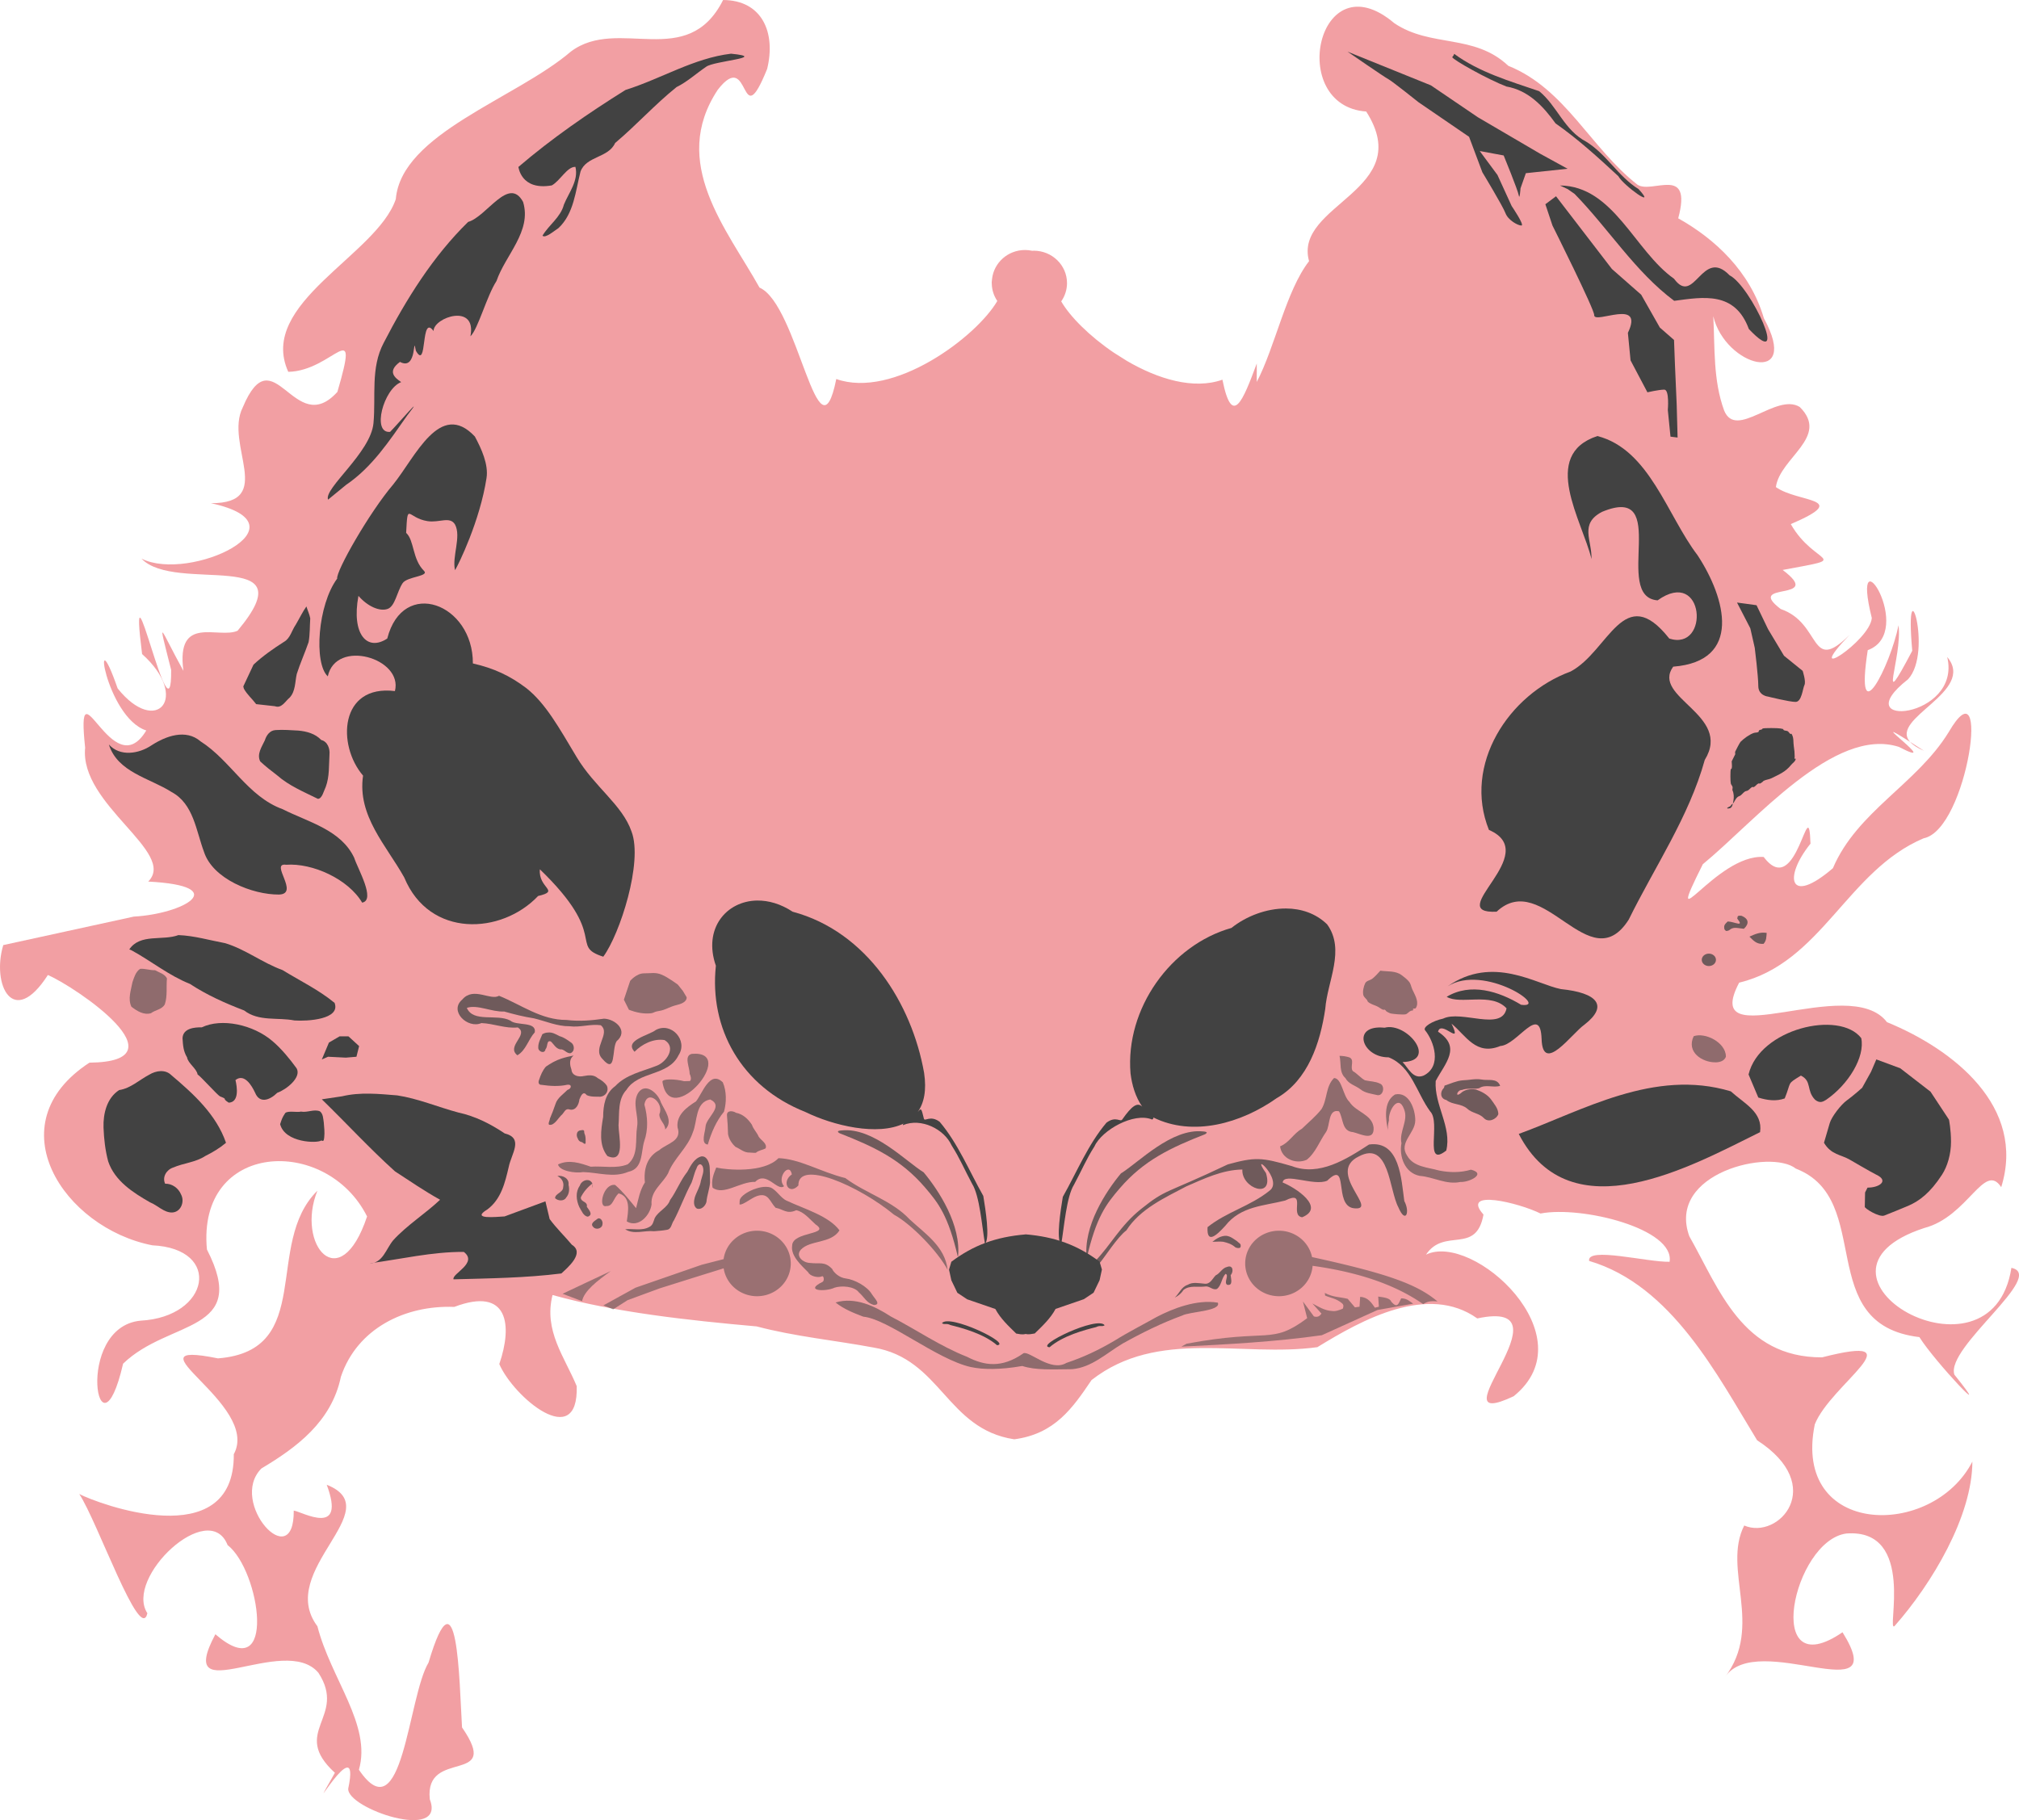 <?xml version="1.0" encoding="UTF-8" standalone="no"?>
<!-- Created with Inkscape (http://www.inkscape.org/) -->

<svg
   width="203.81mm"
   height="183.77mm"
   viewBox="0 0 203.81 183.77"
   version="1.1"
   id="svg5"
   xml:space="preserve"
   xmlns="http://www.w3.org/2000/svg"
   xmlns:svg="http://www.w3.org/2000/svg"><defs
     id="defs2" /><g
     id="layer1"
     style="display:inline;opacity:0.74"
     transform="translate(-5.04,-19.146)"><path
       id="path1092"
       style="opacity:0.565;fill:#e01b24;stroke-width:0.1;stroke-linecap:round"
       d="m 78.036,19.146 c -3.625,7.194 -10.594,1.61 -15.365,5.203 -5.554,4.759 -17.109,8.271 -17.676,14.9 -1.91,5.678 -14.002,10.503 -10.855,17.439 4.54,-0.084 7.287,-5.951 4.96,2.023 -4.375,4.841 -6.439,-5.862 -9.555,1.568 -1.88,3.733 3.38,9.698 -3.213,9.671 10.137,2.194 -2.166,8.036 -7.008,5.598 3.399,3.595 16.903,-1.325 9.7,7.279 -1.906,0.869 -6.238,-1.694 -5.468,4.051 -2.376,-4.286 -2.715,-5.928 -1.238,-0.093 0.083,8.16 -4.436,-13.55 -2.935,-1.605 4.899,4.386 1.436,8.357 -2.469,3.468 -2.707,-7.807 -1.251,2.905 2.892,4.25 -3.446,5.74 -7.154,-7.522 -6.171,1.741 -0.584,5.756 9.299,10.562 6.369,13.513 8.562,0.45 3.544,3.265 -1.462,3.538 -4.391,0.959 -8.782,1.917 -13.173,2.876 -1.192,3.988 0.993,8.493 4.506,3.018 2.821,1.229 13.949,8.759 4.195,8.852 -9.553,6.223 -2.575,16.699 6.347,18.442 7.099,0.33 5.798,7.237 -1.181,7.607 -6.814,0.648 -4.253,15.082 -1.769,4.344 4.649,-4.512 12.826,-3.038 8.461,-11.533 -1.017,-10.941 12.058,-11.524 16.167,-3.332 -2.746,8.226 -7.209,2.818 -5.013,-2.6 -5.441,5.353 -0.183,16.156 -10.039,16.929 -9.76,-1.966 4.362,4.604 1.598,9.676 0.084,10.209 -13.761,4.977 -15.599,4.018 1.84,2.786 6.154,15.152 6.876,12.042 -2.351,-3.599 6.225,-11.645 8.098,-6.886 3.292,2.559 5.055,14.44 -1.234,9.004 -4.24,7.936 6.964,-0.192 10.401,3.89 2.937,4.514 -2.899,5.929 1.664,10.097 -3.64,6.43 2.741,-4.974 1.348,1.591 -0.189,2.004 9.912,5.441 8.232,1.083 -0.56,-5.255 7.34,-1.324 3.254,-7.257 -0.282,-4.66 -0.415,-16.534 -3.38,-6.543 -2.094,3.467 -2.58,17.378 -7.03,10.82 1.302,-4.504 -2.819,-9.151 -4.189,-14.487 -4.233,-5.642 7.301,-11.783 0.941,-14.286 1.993,5.34 -2.473,2.724 -3.329,2.606 0.054,6.536 -6.648,-0.839 -3.265,-4.251 3.511,-2.098 7.074,-4.698 8.025,-9.263 1.638,-4.871 6.479,-7.245 11.444,-7.049 5.486,-2.09 5.89,1.861 4.545,5.77 1.432,3.323 8.012,8.876 7.815,2.23 -1.222,-2.953 -3.352,-5.593 -2.441,-9.201 6.309,1.751 13.69,2.553 20.604,3.169 3.883,1.027 7.911,1.406 11.785,2.131 6.846,1.135 7.36,8.229 14.22,9.267 4.105,-0.543 5.893,-3.161 7.802,-5.981 6.701,-5.237 15.122,-2.272 22.794,-3.32 4.541,-2.793 11.178,-6.439 16.145,-2.903 9.961,-2.121 -4.726,11.814 3.674,7.855 7.509,-6.057 -4.096,-16.604 -8.852,-14.295 1.866,-2.783 5.064,0.062 5.804,-4.048 -2.347,-2.624 3.543,-1.198 5.757,-0.105 4.196,-0.8 13.568,1.549 13.029,4.874 -2.263,0.048 -8.375,-1.549 -8.123,-0.088 8.353,2.457 12.977,11.607 16.96,18.109 7.109,4.584 2.178,10.102 -1.303,8.606 -2.242,4.402 1.995,10.152 -1.951,15.314 3.265,-4.875 17.009,3.716 11.874,-4.537 -8.107,5.556 -5.008,-9.255 0.39,-9.97 7.092,-0.531 3.983,10.126 4.864,9.344 3.793,-4.3 7.847,-11.108 7.853,-16.602 -4.043,7.854 -18.236,7.597 -15.905,-3.764 1.609,-4.059 10.536,-9.268 0.73,-6.763 -8.065,0.021 -10.388,-6.929 -13.396,-12.225 -2.326,-6.413 8.226,-8.856 10.753,-6.83 8.02,3.094 1.734,15.742 12.472,17.011 1.503,2.43 7.858,9.165 3.531,3.791 -0.916,-2.744 9.359,-10.042 5.756,-10.784 -1.984,12.84 -22.991,0.622 -8.801,-4.02 4.434,-1.154 6.061,-6.739 7.774,-4.126 2.527,-8.111 -4.807,-13.91 -11.532,-16.659 -3.808,-5.023 -18.946,3.653 -14.923,-3.987 8.346,-2.03 10.885,-11.297 18.618,-14.576 4.464,-0.857 6.876,-18.182 2.53,-10.715 -3.211,5.232 -9.244,7.995 -11.684,13.732 -4.449,3.822 -5.003,0.931 -2.263,-2.477 -0.183,-5.69 -1.328,5.848 -4.724,1.344 -4.796,-0.327 -10.355,9.155 -6.145,0.733 5.265,-4.318 13.26,-13.944 19.793,-11.847 4.769,2.472 -4.071,-3.826 1.128,-0.507 -2.153,-2.387 6.707,-5.062 3.75,-8.568 1.499,6.275 -10.451,7.32 -3.952,2.248 2.582,-2.789 -0.41,-12.168 0.422,-2.876 -3.668,6.952 -0.966,0.631 -1.385,-2.577 -0.822,4.101 -4.466,11.273 -3.107,2.515 5,-1.835 -1.872,-12.415 0.408,-3.253 -0.155,2.313 -7.266,6.931 -2.239,1.708 -4.082,4.03 -2.775,-1.181 -6.956,-2.611 -3.745,-2.848 4.545,-0.669 0.199,-3.944 7.24,-1.344 3.237,-0.377 0.821,-4.627 6.253,-2.688 0.719,-2.138 -1.506,-3.74 0.401,-2.966 5.468,-5.061 2.407,-8.089 -2.375,-1.458 -6.403,3.338 -7.627,0.368 -1.126,-3.075 -0.93,-6.313 -1.099,-9.527 1.215,5.116 8.882,7.108 5.108,0.207 -1.388,-4.738 -4.946,-8.023 -8.648,-10.094 1.463,-5.463 -2.67,-2.404 -4.126,-3.404 -4.715,-3.679 -7.278,-9.69 -13.026,-11.994 -3.463,-3.269 -7.806,-1.813 -11.506,-4.302 -7.729,-6.567 -10.906,8.344 -2.838,8.918 5.102,7.978 -7.365,9.344 -5.77,15.108 -2.324,2.987 -3.424,8.657 -5.279,12.192 V 55.847 c -1.401,3.756 -2.478,6.535 -3.467,1.634 -2.922,1.035 -6.52,-0.074 -9.631,-1.89 l -1.313,-0.827 c -2.453,-1.658 -4.454,-3.663 -5.329,-5.19 0.381,-0.544 0.585,-1.186 0.585,-1.844 -2e-4,-1.808 -1.508,-3.274 -3.367,-3.274 -0.045,0.002 -0.091,0.007 -0.136,0.011 -0.241,-0.052 -0.487,-0.08 -0.733,-0.08 -1.726,1.77e-4 -3.132,1.267 -3.328,2.894 -0.01,0.074 -0.018,0.148 -0.023,0.223 -0.003,0.053 -0.017,0.103 -0.017,0.157 0,0.041 0.008,0.08 0.009,0.121 0.01,0.624 0.203,1.231 0.557,1.752 -2.103,3.631 -10.491,9.919 -16.254,7.879 -1.803,8.936 -3.855,-7.545 -7.747,-9.229 -3.299,-5.908 -9.093,-12.607 -4.215,-19.975 3.368,-4.352 2.172,4.859 4.983,-2.104 0.899,-3.66 -0.503,-6.939 -4.441,-6.958 z M 197.852,94.046 c 0.276,0.306 0.723,0.607 1.409,0.905 -0.641,-0.419 -0.979,-0.63 -1.409,-0.905 z" /><path
       style="opacity:1;fill:#000000;stroke-width:0.1;stroke-linecap:round"
       d="m 50.974,76.715 c 0.343,-0.553 2.517,-4.978 3.18,-9.313 0.21,-1.372 -0.519,-2.958 -1.179,-4.184 -3.516,-3.743 -6.017,2.09 -8.246,4.844 -2.435,2.861 -5.794,8.785 -5.652,9.5 -1.963,2.647 -2.377,8.543 -0.948,9.874 0.818,-3.829 7.625,-1.836 6.776,1.484 -5.6,-0.686 -5.857,5.472 -3.215,8.536 -0.602,4.065 2.373,7.075 4.158,10.287 2.549,6.144 9.829,5.757 13.51,1.868 2.292,-0.541 1.34e-4,-0.755 0.18,-2.697 7.046,6.8 2.923,7.718 6.401,8.823 1.673,-2.266 4.029,-9.557 2.851,-12.636 -0.926,-2.692 -3.727,-4.488 -5.532,-7.503 -1.799,-3.006 -3.139,-5.431 -5.076,-6.967 -1.676,-1.272 -3.289,-2.017 -5.407,-2.501 0.029,-6.045 -7.059,-8.715 -8.644,-2.514 -2.014,1.331 -3.636,-0.397 -2.908,-4.309 0.912,1.052 2.13,1.601 2.939,1.321 0.77,-0.267 0.938,-1.714 1.516,-2.596 0.451,-0.687 2.73,-0.689 2.163,-1.25 -1.192,-1.181 -0.967,-3.074 -1.802,-3.836 0.165,-3.212 0.093,-1.509 2.157,-1.184 1.195,0.188 2.256,-0.526 2.776,0.339 0.657,1.226 -0.325,3.248 0.002,4.613 z"
       id="path1152" /><path
       style="opacity:1;fill:#000000;stroke-width:0.1;stroke-linecap:round"
       d="m 57.367,36.005 c 3.378,-2.89 7.045,-5.423 10.812,-7.775 3.583,-1.125 6.872,-3.207 10.654,-3.663 3.872,0.383 -1.747,0.717 -2.521,1.328 -0.996,0.675 -1.892,1.51 -2.977,2.043 -2.184,1.751 -4.058,3.847 -6.2,5.645 -0.675,1.52 -2.913,1.307 -3.494,2.884 -0.504,1.961 -0.659,4.242 -2.225,5.708 -0.407,0.255 -1.328,1.07 -1.614,0.767 0.649,-1.098 1.833,-1.858 2.162,-3.138 0.495,-1.213 1.499,-2.426 1.162,-3.81 -0.833,-0.034 -1.541,1.406 -2.385,1.872 -3.163,0.55 -3.356,-1.911 -3.374,-1.862 z"
       id="path1154" /><path
       style="opacity:1;fill:#000000;stroke-width:0.1;stroke-linecap:round"
       d="m 38.155,69.593 c -0.45,-1.139 4.305,-4.734 4.585,-7.714 0.256,-2.719 -0.311,-5.589 1.037,-8.125 2.272,-4.405 4.969,-8.732 8.518,-12.202 1.886,-0.531 4.105,-4.683 5.549,-2.018 0.901,2.964 -1.793,5.366 -2.686,7.987 -0.991,1.527 -1.857,4.845 -2.631,5.582 0.671,-3.403 -3.732,-1.913 -3.72,-0.536 -1.339,-1.805 -0.594,4.09 -1.787,1.99 -0.347,-1.873 0.193,2.091 -1.603,1.128 -1.299,0.952 -0.558,1.58 0.12,2.039 -1.789,0.688 -2.988,5.207 -1.119,5.025 0.786,-0.787 3.674,-4.159 1.726,-1.651 -1.799,2.554 -3.541,5.22 -6.169,7.003 -0.607,0.497 -1.213,0.995 -1.82,1.492 z"
       id="path1156" /><path
       style="opacity:1;fill:#000000;stroke-width:0.1;stroke-linecap:round"
       d="m 29.601,88.446 c 0.343,-0.731 0.687,-1.463 1.03,-2.194 0.937,-0.874 1.988,-1.608 3.066,-2.295 0.65,-0.357 0.794,-1.168 1.201,-1.744 0.351,-0.593 0.723,-1.361 1.074,-1.837 0.12,0.403 0.313,0.795 0.387,1.204 -0.055,0.798 -0.023,1.614 -0.167,2.399 -0.371,1.081 -0.85,2.13 -1.195,3.216 -0.18,0.796 -0.122,1.744 -0.708,2.376 -0.457,0.375 -0.82,1.133 -1.501,0.877 -0.63,-0.07 -1.26,-0.14 -1.889,-0.21 -0.397,-0.53 -0.933,-0.984 -1.242,-1.563 -0.019,-0.076 -0.038,-0.152 -0.057,-0.228 z"
       id="path1158" /><path
       style="opacity:1;fill:#000000;stroke-width:0.1;stroke-linecap:round"
       d="m 31.303,96.014 c -0.355,-0.738 0.168,-1.468 0.472,-2.121 0.158,-0.511 0.509,-1.012 1.097,-1.036 0.756,-0.055 1.517,0.014 2.274,0.051 0.841,0.072 1.726,0.313 2.32,0.949 0.642,0.157 0.895,0.879 0.834,1.477 -0.067,1.087 0.01,2.205 -0.372,3.247 -0.196,0.389 -0.369,1.225 -0.802,1.218 -1.418,-0.704 -2.915,-1.317 -4.116,-2.378 -0.588,-0.445 -1.17,-0.901 -1.708,-1.406 z"
       id="path1160" /><path
       style="opacity:1;fill:#000000;stroke-width:0.1;stroke-linecap:round"
       d="m 16.032,94.313 c 1.121,1.259 3.036,0.942 4.298,0.087 1.45,-0.941 3.466,-1.685 4.954,-0.405 3.054,1.945 4.769,5.58 8.294,6.853 2.57,1.304 5.88,2.066 7.219,4.906 0.327,1.053 2.208,4.268 0.802,4.526 -1.409,-2.388 -5.022,-4.019 -7.673,-3.824 -1.705,-0.241 1.406,2.926 -0.709,3.008 -2.694,0.024 -6.708,-1.579 -7.587,-4.319 -0.797,-2.121 -1.045,-4.837 -3.263,-6.029 -2.202,-1.411 -5.46,-1.984 -6.336,-4.804 z"
       id="path1162" /><path
       style="opacity:1;fill:#000000;stroke-width:0.1;stroke-linecap:round"
       d="m 18.092,115.002 c 1.1,-1.628 3.354,-0.847 4.96,-1.445 1.594,0.059 3.153,0.526 4.719,0.816 2.051,0.619 3.761,1.984 5.781,2.712 1.762,1.081 3.672,2.002 5.264,3.317 0.631,1.675 -2.754,1.867 -4.05,1.775 -1.684,-0.336 -3.603,0.133 -5.082,-1.011 -1.905,-0.73 -3.761,-1.555 -5.469,-2.68 -2.124,-0.845 -3.89,-2.294 -5.872,-3.379 z"
       id="path1164" /><path
       style="opacity:1;fill:#000000;stroke-width:0.1;stroke-linecap:round"
       d="m 37.528,126.109 0.717,-1.702 1.075,-0.627 h 0.896 l 1.075,0.985 -0.269,1.075 -1.075,0.09 -1.791,-0.09 z"
       id="path1166" /><path
       style="opacity:1;fill:#000000;stroke-width:0.1;stroke-linecap:round"
       d="m 23.466,123.959 c 0.052,-0.986 1.187,-1.104 1.947,-1.088 1.984,-0.958 5.192,-0.287 7.148,1.403 0.903,0.77 1.734,1.787 2.42,2.733 0.523,0.923 -1.046,2.153 -1.95,2.471 -0.815,0.8 -1.795,1.071 -2.231,0.011 -0.366,-0.792 -1.113,-1.988 -1.99,-1.296 0.172,0.719 0.391,2.237 -0.681,2.283 -0.8,-0.51 0.028,-0.276 -0.888,-0.639 -0.288,-0.162 -1.965,-2.044 -2.254,-2.206 -0.09,-0.597 -0.973,-1.128 -1.062,-1.725 -0.383,-0.632 -0.416,-1.234 -0.46,-1.947 z"
       id="path1168" /><path
       style="opacity:1;fill:#000000;stroke-width:0.1;stroke-linecap:round"
       d="m 27.855,134.528 c -0.981,-2.855 -3.289,-4.945 -5.531,-6.84 -0.6,-0.596 -1.543,-0.446 -2.205,-0.045 -1.01,0.526 -1.888,1.388 -3.052,1.561 -1.245,0.803 -1.621,2.383 -1.577,3.778 0.042,1.15 0.174,2.308 0.47,3.421 0.663,1.974 2.522,3.165 4.242,4.144 0.748,0.296 1.392,1.039 2.215,1.017 0.887,-0.035 1.291,-1.1 0.898,-1.823 -0.258,-0.636 -0.91,-1.106 -1.606,-1.083 -0.315,-0.673 0.142,-1.414 0.809,-1.631 1.058,-0.46 2.27,-0.521 3.248,-1.169 0.741,-0.366 1.453,-0.798 2.088,-1.33 z"
       id="path1170" /><path
       style="opacity:1;fill:#000000;stroke-width:0.1;stroke-linecap:round"
       d="m 33.318,132.647 c 0.165,-0.489 0.201,-0.663 0.529,-1.141 0.345,-0.237 1.156,-0.025 1.572,-0.128 0.673,0.119 1.308,-0.277 1.917,-0.027 0.337,0.27 0.326,0.745 0.39,1.135 0.042,0.49 0.098,0.987 0.045,1.476 -0.032,0.208 -0.015,0.492 -0.29,0.329 -0.381,0.307 -3.68,0.25 -4.163,-1.645 z"
       id="path1174" /><path
       style="display:inline;opacity:1;fill:#000000;stroke-width:0.1;stroke-linecap:round"
       d="m 37.528,130.139 c 2.477,2.405 4.824,4.969 7.385,7.273 1.498,0.979 3.006,2.007 4.552,2.866 -1.498,1.417 -3.34,2.561 -4.735,4.093 -0.729,0.874 -1.045,2.325 -2.391,2.328 3.169,-0.42 6.309,-1.176 9.52,-1.155 1.474,1.122 -1.258,2.221 -1.035,2.768 3.633,-0.098 7.271,-0.139 10.883,-0.592 0.644,-0.597 2.391,-2.065 1.068,-2.893 -0.737,-0.874 -1.583,-1.69 -2.251,-2.601 -0.142,-0.596 -0.284,-1.192 -0.426,-1.788 -1.373,0.508 -2.747,1.015 -4.12,1.523 -0.839,0.041 -3.479,0.345 -1.736,-0.707 1.386,-1.034 1.781,-2.702 2.154,-4.297 0.266,-1.324 1.535,-2.898 -0.404,-3.372 -1.438,-0.966 -2.984,-1.749 -4.685,-2.114 -2.06,-0.551 -4.064,-1.41 -6.17,-1.73 -1.859,-0.151 -3.73,-0.348 -5.567,0.092 -0.68,0.101 -1.361,0.203 -2.042,0.304 z"
       id="path1176" /><path
       id="path1178"
       style="display:inline;opacity:1;fill:#000000;stroke-width:0.109;stroke-linecap:round"
       d="m 81.479,110.068 c -3.134,0.04 -5.481,2.846 -4.174,6.584 -0.678,6.331 2.554,12.197 9.02,14.758 2.813,1.378 7.317,2.463 9.964,1.162 -0.095,0.07 -0.142,0.13 -0.093,0.173 1.839,-0.767 4.163,0.41 4.906,2.046 0.859,1.353 1.289,2.428 2.071,3.881 0.759,1.211 0.99,4.256 1.296,6.061 0.529,-0.536 0.047,-3.526 -0.168,-4.838 -1.421,-2.517 -2.564,-5.318 -4.406,-7.487 -0.964,-0.716 -1.506,0.027 -1.593,-0.323 -0.257,-1.032 -0.251,-1.105 -0.622,-0.668 0.635,-0.891 0.911,-2.173 0.644,-3.953 -1.234,-6.982 -5.763,-14.26 -13.269,-16.267 -1.204,-0.795 -2.441,-1.143 -3.575,-1.128 z" /><path
       id="path1180"
       style="display:inline;opacity:1;fill:#000000;stroke-width:0.104;stroke-linecap:round"
       d="m 134.846,110.872 c -1.963,-0.007 -3.997,0.766 -5.494,1.961 -6.142,1.73 -10.725,8.16 -10.191,14.672 0.141,1.178 0.497,2.399 1.184,3.373 -0.495,-0.49 -1.077,-0.052 -2.019,1.297 -0.206,0.296 -0.629,-0.394 -1.593,0.323 -1.842,2.169 -2.985,4.971 -4.406,7.487 -0.215,1.312 -0.696,4.302 -0.168,4.838 0.306,-1.804 0.536,-4.85 1.296,-6.061 0.781,-1.453 1.212,-2.527 2.071,-3.88 0.743,-1.636 3.979,-3.469 5.818,-2.702 0.152,-0.088 0.161,-0.159 0.097,-0.223 4.038,2.019 8.942,0.567 12.467,-1.931 3.177,-1.825 4.398,-5.565 4.912,-9.025 0.214,-2.802 2.053,-5.952 0.188,-8.529 -1.153,-1.118 -2.636,-1.596 -4.162,-1.601 z" /><path
       style="opacity:1;fill:#000000;stroke-width:0.1;stroke-linecap:round"
       d="m 141.066,24.362 8.419,3.403 4.747,3.224 6.27,3.672 2.777,1.523 -4.21,0.448 -0.537,1.523 c 0,0 -0.09,1.254 -0.179,0.717 -0.09,-0.537 -1.523,-4.03 -1.523,-4.03 l -2.418,-0.448 1.791,2.418 1.433,3.135 c 0,0 1.343,1.97 0.985,1.97 -0.358,0 -1.343,-0.537 -1.612,-1.254 -0.269,-0.717 -2.329,-4.12 -2.329,-4.12 l -1.343,-3.583 -5.105,-3.493 c 0,0 -2.687,-2.15 -3.045,-2.329 -0.358,-0.179 -4.12,-2.777 -4.12,-2.777 z"
       id="path1190" /><path
       style="opacity:1;fill:#000000;stroke-width:0.1;stroke-linecap:round"
       d="m 162.114,38.961 5.643,7.344 2.956,2.597 1.881,3.314 1.433,1.254 0.09,2.418 0.179,4.12 0.09,3.314 -0.717,-0.09 -0.269,-2.687 c 0,0 0.179,-2.06 -0.358,-2.06 -0.537,0 -1.702,0.269 -1.702,0.269 l -1.702,-3.224 -0.269,-2.777 c 1.711,-3.58 -3.415,-0.818 -3.403,-1.791 0.09,-0.448 -4.21,-9.046 -4.21,-9.046 l -0.717,-2.15 z"
       id="path1192" /><path
       style="opacity:1;fill:#000000;stroke-width:0.1;stroke-linecap:round"
       d="m 180.385,79.982 1.97,0.269 1.164,2.418 1.612,2.687 1.881,1.523 c 0,0 0.358,1.075 0.179,1.433 -0.179,0.358 -0.269,1.702 -0.896,1.702 -0.627,0 -2.777,-0.537 -2.777,-0.537 0,0 -0.985,-0.09 -0.985,-1.075 0,-0.985 -0.358,-3.851 -0.358,-3.851 l -0.448,-1.97 z"
       id="path1194" /><path
       style="opacity:1;fill:#000000;stroke-width:0.1;stroke-linecap:round"
       d="m 165.697,75.593 c -0.935,-3.875 -5.217,-10.509 0.595,-12.423 5.252,1.352 7.042,8.016 10.111,12.037 2.866,4.363 4.537,10.701 -2.462,11.248 -2.247,3.128 6.012,4.844 3.189,9.415 -1.591,5.738 -5.053,10.793 -7.677,16.125 -3.943,6.197 -8.643,-5.2 -13.337,-0.799 -5.524,0.259 4.751,-5.857 -0.774,-8.258 -2.644,-6.574 1.984,-13.704 8.241,-15.991 3.866,-2.045 5.362,-9.167 9.966,-3.328 4.118,1.314 3.586,-7.268 -1.181,-3.858 -4.625,-0.358 1.456,-11.884 -5.621,-8.931 -2.29,1.213 -0.997,2.845 -1.05,4.764 z"
       id="path1196" /><path
       style="opacity:1;fill:#000000;stroke-width:0.1;stroke-linecap:round"
       d="m 181.55,127.631 c 1.102,-4.619 9.172,-6.53 11.375,-3.672 0.401,1.904 -1.292,4.683 -3.538,6.225 -0.316,0.19 -0.629,0.392 -1.12,-1e-5 -0.916,-0.939 -0.295,-1.876 -1.433,-2.441 -1.472,0.906 -0.919,0.549 -1.635,2.306 -0.854,0.308 -1.751,0.197 -2.665,-0.09 z"
       id="path1198" /><path
       style="opacity:1;fill:#000000;stroke-width:0.1;stroke-linecap:round"
       d="m 189.163,134.528 c 0,0 0.404,-1.361 0.583,-1.988 0.179,-0.627 1.119,-1.863 1.746,-2.311 0.627,-0.448 1.523,-1.254 1.523,-1.254 l 0.896,-1.612 0.537,-1.254 2.418,0.896 3.052,2.362 1.862,2.822 c 0,0 0.207,0.983 0.207,2.236 0,1.254 -0.364,2.487 -0.911,3.328 -1.2,1.844 -2.279,2.644 -3.404,3.135 -0.584,0.255 -2.082,0.852 -2.418,0.985 -0.521,0.207 -2.069,-0.765 -1.97,-0.896 l 0.028,-1.433 0.248,-0.491 c 1.169,0.015 2.204,-0.686 0.889,-1.301 -0.406,-0.19 -2.687,-1.523 -2.687,-1.523 -0.877,-0.515 -1.877,-0.482 -2.597,-1.702 z"
       id="path1200" /><path
       style="opacity:1;fill:#000000;stroke-width:0.1;stroke-linecap:round"
       d="m 182.714,133.453 c 0.289,-2.028 -1.578,-2.867 -2.956,-4.12 -7.737,-2.338 -15.02,1.976 -21.406,4.299 5.228,10.128 17.477,3.213 24.362,-0.179 z"
       id="path1202" /><path
       style="display:inline;opacity:0.565;fill:#000000;stroke-width:0.1;stroke-linecap:round"
       d="m 68.019,120.079 0.633,-1.9 c 0,0 0.633,-0.76 1.393,-0.76 0.76,0 1.14,-0.127 1.773,0.127 0.633,0.253 1.647,1.013 1.647,1.013 l 0.507,0.633 0.38,0.633 c 0,0 0.127,0.507 -0.887,0.76 -1.013,0.253 -1.14,0.507 -1.9,0.633 -0.76,0.127 -0.38,0.253 -1.267,0.253 -0.887,0 -1.773,-0.38 -1.773,-0.38 z"
       id="path1314" /><path
       style="display:inline;opacity:0.565;fill:#000000;stroke-width:0.1;stroke-linecap:round"
       d="m 80.699,135.513 c -0.526,0.028 -0.95,-0.379 -1.409,-0.572 -0.37,-0.335 -0.67,-0.796 -0.757,-1.289 -0.013,-0.629 -0.051,-1.254 -0.107,-1.881 -0.046,-0.553 0.601,-0.484 0.916,-0.271 0.695,0.125 1.236,0.642 1.607,1.217 0.14,0.439 0.504,0.767 0.675,1.188 0.226,0.369 0.888,0.681 0.704,1.181 -0.297,0.175 -0.72,0.199 -0.984,0.451 -0.215,0.021 -0.429,-0.025 -0.644,-0.025 z"
       id="path2711" /><path
       style="display:inline;opacity:0.565;fill:#000000;stroke-width:0.1;stroke-linecap:round"
       d="m 74.682,128.292 c 0.196,-0.149 0.069,-0.554 -0.02,-0.717 0.007,-0.666 -0.627,-1.845 0.222,-2.027 4.792,-0.395 -2.227,7.823 -2.973,2.816 -0.018,-0.318 1.29,-0.287 2.185,-0.056 z"
       id="path2713" /><path
       style="display:inline;opacity:0.565;fill:#000000;stroke-width:0.1;stroke-linecap:round"
       d="m 140.26,125.75 c 0.187,0.756 -0.06,1.657 0.594,2.244 0.314,0.598 0.99,0.738 1.491,1.114 0.502,0.413 1.156,0.464 1.761,0.611 0.612,0.064 0.775,-0.991 0.207,-1.179 -0.421,-0.214 -1.01,-0.213 -1.492,-0.324 -0.447,-0.252 -0.78,-0.684 -1.215,-0.924 -0.331,-0.417 0.243,-1.178 -0.392,-1.4 -0.305,-0.092 -0.637,-0.146 -0.955,-0.142 z"
       id="path2725" /><path
       style="display:inline;opacity:0.565;fill:#000000;stroke-width:0.1;stroke-linecap:round"
       d="m 134.259,134.886 c 0.905,-0.35 1.363,-1.305 2.198,-1.772 0.667,-0.65 1.405,-1.248 1.979,-1.981 0.606,-0.976 0.407,-2.297 1.274,-3.146 0.805,0.044 0.877,1.786 1.553,2.411 0.636,1.018 2.298,1.262 2.435,2.583 0.094,1.436 -1.309,0.646 -2.077,0.469 -1.153,-0.084 -0.967,-1.395 -1.414,-2.102 -1.13,-0.276 -0.872,1.431 -1.305,2.086 -0.655,0.924 -1.082,2.143 -1.964,2.813 -1.092,0.474 -2.526,-0.091 -2.678,-1.361 z"
       id="path2723" /><path
       style="display:inline;opacity:1;fill:#000000;stroke-width:0.1;stroke-linecap:round"
       d="m 146.619,126.377 c 3.632,-0.096 0.428,-4.07 -1.81,-3.469 -3.421,-0.346 -2.298,3.02 0.409,2.99 2.32,0.92 2.825,3.603 4.191,5.457 1.118,1.095 -0.69,5.786 1.626,3.954 0.58,-2.363 -1.229,-4.608 -1.067,-7.022 0.96,-1.806 2.629,-3.407 0.238,-4.976 0.302,-1.264 2.523,1.62 1.359,-0.815 1.467,1.213 2.468,3.27 4.928,2.258 1.705,-0.087 4.036,-4.353 4.165,-0.709 0.117,3.631 3.073,-0.573 4.32,-1.441 2.478,-1.921 1.299,-3.224 -2.363,-3.594 -2.461,-0.469 -6.877,-3.49 -11.45,-0.275 3.702,-2.349 10.432,2.268 7.423,1.857 -2.257,-1.366 -5.106,-2.254 -7.511,-0.804 1.396,0.837 4.507,-0.499 6.044,1.166 -0.471,2.37 -4.545,0.136 -6.408,1.037 -1.038,0.221 -2.088,0.846 -1.812,1.184 0.897,1.097 1.724,3.626 -0.145,4.563 -1.092,0.461 -1.601,-0.859 -2.136,-1.362 z"
       id="path2721" /><path
       style="display:inline;opacity:0.565;fill:#000000;stroke-width:0.1;stroke-linecap:round"
       d="m 144.38,117.152 c -0.287,0.309 -0.489,0.552 -0.806,0.806 -0.205,0.164 -0.592,0.199 -0.717,0.448 -0.149,0.298 -0.304,0.879 -0.179,1.254 0.051,0.154 0.265,0.323 0.358,0.448 0.04,0.053 0.042,0.132 0.09,0.179 0.204,0.204 0.64,0.338 0.896,0.448 0.221,0.095 0.403,0.269 0.627,0.358 0.055,0.022 0.126,-0.027 0.179,0 0.075,0.038 0.119,0.119 0.179,0.179 0.119,0.06 0.233,0.132 0.358,0.179 0.18,0.068 1.396,0.182 1.612,0.09 0.137,-0.059 0.234,-0.186 0.358,-0.269 0.06,-0.03 0.119,-0.06 0.179,-0.09 0.03,0 0.063,0.013 0.09,0 0.373,-0.186 -0.096,0.006 0.09,-0.179 0.112,-0.112 0.225,0.131 0.358,-0.269 0.193,-0.579 -0.233,-1.218 -0.448,-1.702 -0.146,-0.329 -0.117,-0.516 -0.358,-0.806 -0.193,-0.232 -0.477,-0.447 -0.717,-0.627 -0.612,-0.459 -1.431,-0.345 -2.15,-0.448 z"
       id="path2727" /><path
       style="display:inline;opacity:0.565;fill:#000000;stroke-width:0.1;stroke-linecap:round"
       d="m 176.011,123.765 c -0.773,1.646 0.905,2.621 2.11,2.636 0.438,0.029 1.016,-0.113 1.145,-0.592 -0.031,-1.429 -2.105,-2.455 -3.255,-2.043 z"
       id="path2729" /><path
       style="display:inline;opacity:1;fill:#000000;stroke-width:0.1;stroke-linecap:round"
       d="m 179.848,96.014 c 0.119,-0.239 0.239,-0.478 0.358,-0.717 0,-0.09 -0.031,-0.185 0,-0.269 0.023,-0.062 0.456,-0.904 0.537,-0.985 0.336,-0.336 0.894,-0.746 1.343,-0.896 0.144,-0.048 0.312,-0.021 0.448,-0.09 0.06,-0.03 0.036,-0.139 0.09,-0.179 0.075,-0.057 0.184,-0.047 0.269,-0.09 0.038,-0.019 0.05,-0.076 0.09,-0.09 0.182,-0.061 1.528,-0.053 1.791,0 0.754,0.151 0.003,0.001 0.358,0.179 0.11,0.055 0.248,0.035 0.358,0.09 0.113,0.057 0.163,0.198 0.269,0.269 0.139,0.093 0.058,-0.152 0.179,0.09 0.193,0.385 0.112,0.76 0.179,1.164 0.061,0.367 0.09,0.696 0.09,1.075 0,0.06 -0.042,0.137 0,0.179 0.06,0.06 0.149,-0.09 0.09,0.09 -0.081,0.242 -0.296,0.348 -0.448,0.537 -0.562,0.703 -1.178,0.947 -1.97,1.343 -0.251,0.125 -0.555,0.143 -0.806,0.269 -0.038,0.019 -0.06,0.06 -0.09,0.09 -0.09,0.06 -0.169,0.139 -0.269,0.179 -0.055,0.022 -0.126,-0.027 -0.179,0 -0.174,0.087 -0.274,0.271 -0.448,0.358 -0.053,0.027 -0.126,-0.027 -0.179,0 -0.157,0.079 -0.286,0.277 -0.448,0.358 -0.084,0.042 -0.188,0.041 -0.269,0.09 -0.201,0.12 -0.357,0.388 -0.537,0.448 -0.416,0.139 -0.452,0.542 -0.717,0.806 -0.081,0.081 -0.09,10e-4 -0.179,0.179 -0.048,0.096 -0.436,0.191 -0.358,0.269 0.042,0.042 0.119,0 0.179,0 0.353,0 0.39,-0.517 0.448,-0.806 0.06,-0.301 0.033,-0.741 -0.09,-0.985 -0.053,-0.107 0.023,-0.241 0,-0.358 -0.026,-0.131 -0.147,-0.229 -0.179,-0.358 -0.049,-0.196 -0.055,-1.269 0,-1.433 0.013,-0.04 0.079,-0.049 0.09,-0.09 0.058,-0.232 0,-0.478 0,-0.717 z"
       id="path2733" /><path
       style="display:inline;opacity:0.565;fill:#000000;stroke-width:0.1;stroke-linecap:round"
       d="m 89.387,150.65 c 1.971,-0.584 3.946,0.355 5.568,1.408 2.58,1.332 4.993,3.013 7.703,4.077 1.752,0.901 3.506,1.178 5.704,-0.361 0.606,-0.247 2.753,1.92 4.327,0.978 1.767,-0.59 3.253,-1.303 4.841,-2.236 1.399,-0.876 2.828,-1.59 4.26,-2.398 1.628,-0.852 4.052,-1.806 6.19,-1.449 0.347,0.865 -2.888,0.901 -3.604,1.301 -2.08,0.76 -4.079,1.749 -6.009,2.827 -1.635,0.971 -3.138,2.428 -5.113,2.588 -1.94,0.015 -3.671,0.12 -5.02,-0.323 -2.227,0.39 -3.973,0.372 -5.204,0.105 -3.469,-0.789 -8.323,-4.841 -10.846,-5.085 -0.979,-0.373 -1.973,-0.767 -2.797,-1.431 z"
       id="path2739" /><path
       style="display:inline;opacity:0.565;fill:#000000;stroke-width:0.1;stroke-linecap:round"
       d="m 21.675,120.555 c 0.287,-0.846 0.132,-1.751 0.218,-2.623 -0.223,-0.465 -0.797,-0.59 -1.209,-0.833 -0.51,0.025 -1.013,-0.18 -1.499,-0.133 -0.451,0.291 -0.607,0.871 -0.776,1.353 -0.147,0.807 -0.478,1.673 -0.105,2.468 0.552,0.427 1.246,0.873 1.971,0.658 0.455,-0.342 1.104,-0.366 1.4,-0.89 z"
       id="path2749" /><path
       style="opacity:0.565;fill:#000000;stroke-width:0.1;stroke-linecap:round"
       d="m 72.19,133.184 c 0.847,-0.821 -0.051,-1.911 -0.428,-2.723 -0.268,-0.91 -1.565,-2.101 -2.309,-0.96 -0.629,1.071 0.097,2.289 -0.104,3.436 -0.198,1.257 0.179,2.845 -0.937,3.759 -1.162,0.478 -2.509,0.153 -3.742,0.245 -1.074,-0.371 -2.191,-0.754 -3.3,-0.227 0.133,0.651 1.727,0.919 2.549,0.77 1.516,0.041 3.07,0.606 4.545,-0.026 1.505,-0.309 1.267,-1.962 1.605,-3.074 0.429,-1.207 0.355,-2.499 0.021,-3.713 0.284,-1.628 2.028,-0.154 1.514,0.951 -0.056,0.604 0.602,0.97 0.586,1.562 z"
       id="path2757" /><path
       style="opacity:0.565;fill:#000000;stroke-width:0.1;stroke-linecap:round"
       d="m 76.489,134.707 c 0.354,-1.193 0.84,-2.355 1.635,-3.32 0.262,-0.942 0.27,-2.06 -0.118,-2.963 -1.307,-1.267 -2.049,1.096 -2.708,1.925 -0.929,0.584 -1.999,1.369 -1.864,2.616 0.472,1.415 -1.034,1.596 -1.842,2.303 -1.245,0.658 -1.592,1.933 -1.451,3.258 -0.521,0.81 -0.666,1.74 -0.891,2.602 -0.536,-0.649 -1.332,-1.677 -2.112,-2.344 -1.188,-0.194 -1.772,2.366 -0.889,2.129 0.668,0.034 0.677,-0.744 1.235,-1.282 1.277,0.34 0.966,1.848 0.828,2.837 1.17,0.681 2.341,-0.591 2.5,-1.703 -0.113,-1.39 1.091,-2.076 1.67,-3.16 0.586,-1.532 1.978,-2.561 2.496,-4.128 0.481,-1.11 0.219,-3.045 1.754,-3.325 1.455,0.691 -0.452,1.829 -0.476,2.787 -0.022,0.48 -0.519,1.696 0.234,1.766 z"
       id="path2759" /><path
       style="opacity:0.565;fill:#000000;stroke-width:0.1;stroke-linecap:round"
       d="m 77.342,137.03 c 1.073,0.239 4.806,0.575 6.284,-0.953 2.211,0.096 4.203,1.376 6.747,2.013 2.089,1.558 4.704,2.26 6.492,4.167 1.567,1.454 3.573,2.743 3.831,5.09 -0.98,-1.846 -3.652,-4.603 -5.405,-5.559 -3.561,-2.941 -9.716,-5.614 -9.656,-2.952 -0.952,1.026 -1.766,-0.362 -0.66,-1.117 -0.236,-1.31 -1.583,0.352 -0.786,1.189 -0.684,0.572 -1.783,-1.604 -2.915,-0.435 -1.512,-0.049 -3.178,1.42 -4.302,0.586 -0.146,-0.76 0.099,-1.355 0.368,-2.028 z"
       id="path2761" /><path
       style="opacity:0.565;fill:#000000;stroke-width:0.1;stroke-linecap:round"
       d="m 79.708,140.366 c 0.026,-0.63 2.009,-1.655 3.1,-1.331 0.608,0.236 1.059,1.103 1.669,1.349 1.796,0.84 4.23,1.528 5.307,2.987 -0.863,1.36 -2.972,0.953 -3.901,1.946 -0.568,0.639 0.194,1.318 0.929,1.343 0.967,0.124 1.455,-0.197 2.226,0.596 0.167,0.385 0.739,0.896 1.376,0.969 0.871,0.1 2.193,0.802 2.643,1.597 0.277,0.433 0.968,1.059 0.197,1.081 -0.749,-0.202 -0.959,-0.792 -1.518,-1.28 -0.468,-0.625 -1.772,-0.693 -2.456,-0.466 -0.871,0.424 -3.131,0.35 -1.2,-0.592 0.191,-0.092 0.127,-0.645 -0.064,-0.557 -0.435,0.201 -1.242,-0.052 -1.378,-0.389 -0.657,-0.681 -1.802,-1.647 -1.633,-2.713 0.028,-1.455 3.969,-1.064 2.364,-2.138 -0.576,-0.504 -1.17,-1.279 -1.951,-1.431 -0.974,0.433 -1.292,-0.11 -2.084,-0.247 -0.601,-0.626 -0.717,-1.566 -1.86,-1.192 -0.593,0.194 -1.496,0.98 -1.781,0.847 z"
       id="path2763" /><path
       style="opacity:1;fill:#000000;stroke-width:0.1;stroke-linecap:round"
       d="m 105.691,154.967 c -1.364,-1.18 -3.55,-1.746 -4.687,-2.032 -0.477,-0.229 -0.55,0.003 -0.878,-0.188 0.692,-1 7.116,2.095 5.566,2.22 z"
       id="path2765" /><path
       style="display:inline;opacity:1;fill:#000000;stroke-width:0.1;stroke-linecap:round"
       d="m 110.988,155.171 c 1.364,-1.18 3.55,-1.746 4.687,-2.032 0.477,-0.229 0.55,0.003 0.878,-0.188 -0.692,-1 -7.116,2.095 -5.566,2.22 z"
       id="path2765-7" /><path
       style="opacity:0.565;fill:#000000;stroke-width:0.1;stroke-linecap:round"
       d="m 145.186,133.453 c -0.261,-1.22 -0.556,-3.048 0.678,-3.804 1.417,-0.315 2.049,1.508 2.042,2.623 -0.003,1.284 -1.715,2.246 -0.821,3.555 0.642,1.15 2.099,1.176 3.227,1.5 1.061,0.217 2.177,0.227 3.218,-0.087 1.63,0.418 -0.246,1.308 -1.055,1.238 -1.415,0.32 -2.725,-0.506 -4.12,-0.611 -1.497,-0.288 -2.097,-1.94 -1.842,-3.299 -0.256,-1.169 0.72,-2.267 0.27,-3.413 -0.576,-1.634 -1.624,0.165 -1.533,1.098 -0.093,0.39 -0.164,0.803 -0.063,1.2 z"
       id="path2769" /><path
       style="opacity:0.74;fill:#000000;stroke-width:0.1;stroke-linecap:round"
       d="m 59.026,123.372 c -0.656,0.716 -0.89,1.823 -1.758,2.32 -1.182,-0.921 1.224,-2.09 0.036,-2.812 -1.234,0.134 -2.392,-0.387 -3.663,-0.44 -1.391,0.61 -3.315,-1.217 -1.933,-2.38 1.13,-1.328 2.824,0.141 3.71,-0.375 2.286,0.927 4.259,2.453 6.823,2.441 1.281,0.158 2.531,0.05 3.775,-0.131 1.179,0.042 2.495,1.254 1.266,2.28 -0.503,0.784 -0.017,3.417 -1.425,1.789 -1.083,-1.076 0.881,-2.558 -0.169,-3.405 -1.041,-0.151 -2.073,0.243 -3.158,0.102 -1.237,0.014 -2.407,-0.513 -3.6,-0.802 -0.997,-0.151 -2.008,-0.404 -3.001,-0.688 -1.244,0.068 -2.702,-0.73 -3.765,-0.365 0.654,1.52 3.049,0.566 4.388,1.28 0.612,0.56 2.652,0.051 2.474,1.186 z"
       id="path1625" /><path
       style="opacity:0.74;fill:#000000;stroke-width:0.1;stroke-linecap:round"
       d="m 59.786,123.562 c -0.169,0.442 -0.425,0.856 -0.411,1.341 -0.026,0.428 0.658,0.692 0.736,0.169 0.245,-0.222 0.076,-0.963 0.539,-0.77 0.296,0.267 0.489,0.701 0.927,0.79 0.408,-0.052 0.63,0.405 1.021,0.396 0.487,-0.149 0.473,-0.852 0.07,-1.096 -0.356,-0.258 -0.723,-0.523 -1.152,-0.635 -0.37,-0.191 -0.73,-0.418 -1.17,-0.361 -0.201,0.002 -0.386,0.071 -0.56,0.167 z"
       id="path1627" /><path
       style="opacity:0.74;fill:#000000;stroke-width:0.1;stroke-linecap:round"
       d="m 62.953,125.715 c -0.392,0.08 -0.777,0.156 -1.252,0.312 -0.559,0.179 -1.073,0.477 -1.551,0.807 -0.329,0.372 -0.523,0.831 -0.678,1.3 -0.155,0.344 -0.018,0.555 0.233,0.543 0.866,0.123 1.757,0.182 2.616,-0.013 0.505,-0.05 0.394,0.419 0.004,0.52 -0.432,0.444 -1.007,0.798 -1.204,1.405 -0.166,0.492 -0.352,0.99 -0.563,1.477 -0.035,0.313 -0.38,0.772 0.195,0.623 0.394,-0.183 0.621,-0.601 0.909,-0.906 0.361,-0.267 0.382,-0.793 0.932,-0.605 0.6,0.097 0.883,-0.547 0.938,-1.038 0.143,-0.328 0.366,-0.904 0.73,-0.427 0.412,0.193 0.923,0.154 1.385,0.163 0.538,-0.056 0.882,-0.595 0.655,-1.102 -0.216,-0.344 -0.571,-0.586 -0.923,-0.777 -0.39,-0.356 -0.915,-0.305 -1.404,-0.211 -0.519,0.121 -1.195,-0.025 -1.246,-0.636 -0.15,-0.415 -0.245,-0.944 0.077,-1.303 l 0.069,-0.067 0.077,-0.065 z"
       id="path1629" /><path
       style="opacity:0.74;fill:#000000;stroke-width:0.1;stroke-linecap:round"
       d="m 69.096,125.335 c 0.756,-0.782 1.937,-1.361 3.03,-1.177 1.234,0.735 0.167,2.263 -0.842,2.607 -1.428,0.565 -3.035,0.864 -4.135,2.037 -1.019,0.727 -1.218,1.95 -1.223,3.11 -0.219,1.311 -0.469,2.84 0.433,3.956 1.869,0.815 1.117,-2.08 1.119,-3.103 0.1,-1.205 -0.102,-2.618 0.801,-3.583 1.213,-1.918 4.228,-1.367 5.259,-3.496 0.982,-1.477 -0.718,-3.393 -2.293,-2.552 -0.682,0.544 -3.255,1.04 -2.148,2.201 z"
       id="path1631" /><path
       style="opacity:0.74;fill:#000000;stroke-width:0.1;stroke-linecap:round"
       d="m 63.776,134.455 c -0.197,-0.012 -0.36,-0.175 -0.411,-0.359 -0.114,-0.181 -0.139,-0.422 -0.049,-0.618 0.075,-0.136 0.231,-0.216 0.385,-0.213 0.124,-0.043 0.327,-0.045 0.311,0.14 -0.006,0.137 0.057,0.254 0.097,0.379 0.067,0.258 0.045,0.527 0.045,0.791 -0.041,0.107 -0.172,0.039 -0.227,-0.019 -0.048,-0.035 -0.098,-0.072 -0.15,-0.1 z"
       id="path1633" /><path
       style="opacity:0.74;fill:#000000;stroke-width:0.1;stroke-linecap:round"
       d="m 61.306,137.875 c 0.546,-0.09 1.224,0.261 1.125,0.892 0.111,0.448 0.08,0.925 -0.237,1.286 -0.213,0.405 -0.842,0.35 -1.121,0.066 0.005,-0.483 0.818,-0.562 0.816,-1.111 0.108,-0.441 -0.118,-0.88 -0.518,-1.087 -0.022,-0.015 -0.043,-0.031 -0.065,-0.046 z"
       id="path1635" /><path
       style="opacity:0.74;fill:#000000;stroke-width:0.1;stroke-linecap:round"
       d="m 64.853,138.635 c -0.494,0.368 -0.913,0.852 -1.181,1.402 -0.019,0.512 0.712,0.371 0.607,0.952 0.184,0.287 0.692,0.79 0.101,0.996 -0.452,-0.05 -0.64,-0.616 -0.859,-0.966 -0.314,-0.677 -0.411,-1.525 0.05,-2.164 0.172,-0.574 1.034,-0.832 1.282,-0.178 0.041,0.129 0.043,0.273 -3.24e-4,0.401"
       id="path1637" /><path
       style="opacity:0.74;fill:#000000;stroke-width:0.1;stroke-linecap:round"
       d="m 65.296,142.245 c -0.244,0.185 -0.716,0.444 -0.372,0.78 0.265,0.338 0.908,0.168 0.934,-0.275 0.08,-0.303 -0.238,-0.799 -0.562,-0.505 z"
       id="path1639" /><path
       style="opacity:0.74;fill:#000000;stroke-width:0.1;stroke-linecap:round"
       d="m 68.146,143.258 c 0.814,-0.085 1.7,0.188 2.451,-0.241 0.353,-0.17 0.405,-0.546 0.528,-0.87 0.366,-0.737 1.281,-1.036 1.554,-1.836 0.659,-0.903 1.04,-1.979 1.742,-2.854 0.341,-0.612 0.691,-1.371 1.434,-1.559 0.553,-0.049 0.802,0.645 0.825,1.107 0.026,0.516 0.034,1.035 0.037,1.551 -0.055,0.656 -0.307,1.277 -0.363,1.933 -0.093,0.406 -0.526,0.845 -0.968,0.679 -0.371,-0.236 -0.312,-0.769 -0.209,-1.136 0.187,-0.569 0.534,-1.081 0.619,-1.683 0.112,-0.465 0.374,-0.974 0.169,-1.448 -0.227,-0.421 -0.528,-0.112 -0.616,0.22 -0.228,0.453 -0.312,0.962 -0.497,1.428 -0.698,1.302 -1.16,2.624 -1.787,3.818 -0.253,0.325 -0.221,0.908 -0.758,0.956 -0.409,0.075 -0.833,0.1 -1.242,0.135 -0.969,-0.109 -2.027,0.37 -2.917,-0.2 z"
       id="path1641" /><path
       style="opacity:0.74;fill:#000000;stroke-width:0.1;stroke-linecap:round"
       d="m 89.806,133.568 c 3.43,1.344 6.167,2.621 8.598,5.454 1.381,1.605 2.368,2.884 3.339,7.07 0.367,-3.258 -1.961,-6.775 -3.457,-8.576 -1.83,-1.137 -5.102,-4.572 -8.283,-4.239 -0.463,0.032 -0.465,0.139 -0.198,0.291 z"
       id="path1643" /><path
       style="display:inline;opacity:0.74;fill:#000000;stroke-width:0.1;stroke-linecap:round"
       d="m 126.673,133.67 c -3.43,1.344 -6.167,2.621 -8.598,5.454 -1.381,1.605 -2.368,2.884 -3.339,7.07 -0.367,-3.258 1.961,-6.775 3.457,-8.576 1.83,-1.137 5.102,-4.572 8.283,-4.239 0.463,0.032 0.465,0.139 0.198,0.291 z"
       id="path1643-4" /><path
       style="opacity:0.74;fill:#000000;stroke-width:0.1;stroke-linecap:round"
       d="m 115.582,146.488 c 1.637,-1.706 2.538,-3.59 4.627,-5.263 2.621,-2.1 2.3,-1.438 8.774,-4.517 2.759,-0.753 3.394,-0.723 6.477,0.178 2.73,1.041 5.461,-0.67 7.775,-2.184 3.133,-0.445 3.259,3.552 3.564,5.703 0.611,1.146 0.126,2.35 -0.598,0.638 -0.953,-1.785 -0.904,-6.776 -3.991,-5.14 -3.364,1.625 2.174,5.546 -0.521,5.233 -2.065,-0.28 -0.435,-4.968 -2.67,-2.783 -1.329,0.591 -4.392,-0.87 -4.499,0.184 1.291,0.511 4.365,2.525 1.968,3.51 -1.31,-0.194 0.52,-2.807 -1.715,-1.689 -2.13,0.544 -4.486,0.555 -6.044,2.549 -0.931,1.029 -1.886,1.856 -1.792,0.138 1.916,-1.542 4.319,-2.114 6.264,-3.687 1.438,-1.066 -2.076,-4.202 -0.366,-1.772 0.836,2.718 -2.494,1.543 -2.385,-0.36 -2.02,0.026 -3.899,0.939 -5.653,1.701 -2.163,1.143 -4.669,2.273 -6.055,4.444 -0.931,0.698 -2.2,2.742 -2.759,3.379 -0.12,0.137 -0.268,-0.165 -0.401,-0.262 z"
       id="path1657" /><path
       style="opacity:0.74;fill:#000000;stroke-width:0.1;stroke-linecap:round"
       d="m 127.425,144.525 c 0.403,-0.327 0.889,-0.637 1.43,-0.603 0.434,0.052 0.798,0.373 1.089,0.562 0.12,0.151 0.368,0.213 0.338,0.445 0.043,0.306 -0.345,0.244 -0.522,0.164 -0.395,-0.345 -0.777,-0.466 -1.251,-0.574 -0.359,-0.043 -0.723,0.007 -1.083,0.006 z"
       id="path1710" /><path
       style="opacity:0.74;fill:#000000;stroke-width:0.1;stroke-linecap:round"
       d="m 123.625,150.161 c 0.447,-0.418 0.68,-1.098 1.308,-1.295 0.502,-0.304 1.096,-0.161 1.641,-0.119 0.626,0.109 0.834,-0.479 1.18,-0.832 0.454,-0.212 0.656,-0.749 1.166,-0.857 0.598,-0.23 0.673,0.499 0.35,0.828 0.019,0.343 0.28,1.104 -0.353,0.978 -0.369,-0.233 0.228,-0.982 -0.163,-1.104 -0.413,0.432 -0.391,1.141 -0.862,1.521 -0.434,0.175 -0.775,-0.339 -1.215,-0.241 -0.721,0.091 -1.542,-0.15 -2.162,0.34 -0.219,0.343 -0.526,0.603 -0.891,0.781 z"
       id="path1712" /><path
       style="opacity:0.74;fill:#000000;stroke-width:0.1;stroke-linecap:round"
       d="m 150.858,128.755 c 0.61,-0.197 1.194,-0.484 1.842,-0.537 0.634,-0.013 1.26,-0.186 1.891,-0.08 0.661,0.136 1.573,-0.19 1.886,0.636 -0.693,0.235 -1.479,-0.197 -2.13,0.245 -0.572,0.128 -1.173,-0.05 -1.731,0.177 -0.446,-0.031 -0.745,0.79 -0.138,0.342 0.399,-0.401 1.015,-0.475 1.551,-0.388 0.565,0.195 1.13,0.487 1.506,0.97 0.316,0.458 0.754,0.928 0.758,1.516 -0.207,0.537 -1.007,0.877 -1.45,0.408 -0.465,-0.507 -1.212,-0.498 -1.704,-0.973 -0.598,-0.518 -1.479,-0.367 -2.092,-0.862 -0.631,-0.136 -0.669,-0.822 -0.248,-1.23 0.029,-0.071 0.051,-0.146 0.059,-0.223 z"
       id="path1714" /><path
       style="opacity:1;fill:#000000;stroke-width:0.1;stroke-linecap:round"
       d="m 151.835,24.583 c 2.528,1.864 5.673,2.774 8.579,3.769 1.82,1.486 2.524,3.945 4.752,5.102 2.07,1.28 3.233,3.522 5.287,4.789 1.933,2.117 -1.519,-0.346 -2.05,-1.309 -2.04,-1.891 -4.059,-3.733 -6.337,-5.331 -1.245,-1.73 -2.737,-3.336 -4.959,-3.722 -1.885,-0.721 -5.387,-2.691 -5.472,-2.963 0.045,-0.049 0.09,-0.106 0.131,-0.171 0.026,-0.057 0.047,-0.101 0.07,-0.165 z"
       id="path1722" /><path
       style="opacity:1;fill:#000000;stroke-width:0.1;stroke-linecap:round"
       d="m 162.511,37.873 c 5.426,0.056 7.532,6.615 11.514,9.414 2.073,2.838 2.825,-3.23 5.613,-0.342 2.143,1.076 6.208,9.922 1.942,5.419 -1.409,-3.827 -4.585,-3.234 -7.537,-2.845 -3.941,-2.938 -6.627,-7.289 -10.05,-10.791 l -0.694,-0.484 z"
       id="path1724" /><ellipse
       style="opacity:0.74;fill:#000000;stroke-width:0.1;stroke-linecap:round"
       id="path692"
       cx="177.542"
       cy="116.055"
       rx="0.717"
       ry="0.627" /><path
       style="opacity:0.74;fill:#000000;stroke-width:0.1;stroke-linecap:round"
       d="m 179.445,112.181 c 0.695,0.017 1.713,0.646 0.963,-0.291 0.042,-0.326 0.099,-0.291 0.403,-0.291 0.801,0.308 0.799,0.83 0.269,1.321 -0.653,-0.051 -1.054,-0.252 -1.5,0.157 -0.148,0.015 -0.268,0.2 -0.47,-0.112 -0.054,-0.327 -0.034,-0.451 0.336,-0.784 z"
       id="path748" /><path
       style="opacity:0.74;fill:#000000;stroke-width:0.1;stroke-linecap:round"
       d="m 181.638,113.714 c 0.494,0.495 0.76,0.767 1.425,0.728 0.303,-0.331 0.279,-0.68 0.317,-1.108 -0.681,-0.102 -1.138,0.112 -1.742,0.38 z"
       id="path750" /><path
       id="path650"
       style="opacity:1;fill:#000000;stroke-width:1;stroke-linecap:round"
       d="m 108.558,143.769 v 0.009 c -3.004,0.256 -5.242,1.083 -7.484,2.76 l -0.234,0.795 0.234,1.076 0.608,1.263 0.982,0.655 2.853,0.982 c 0.524,0.975 1.325,1.717 2.105,2.479 0.298,0.04 0.565,0.136 0.935,0.046 v -0.009 c 0.37,0.089 0.637,-0.007 0.935,-0.046 0.779,-0.761 1.581,-1.504 2.105,-2.479 l 2.853,-0.982 0.982,-0.655 0.608,-1.263 0.234,-1.076 -0.234,-0.795 c -2.242,-1.677 -4.48,-2.504 -7.483,-2.76 z" /><path
       id="path832"
       style="opacity:0.5;fill:#000000;stroke-width:1;stroke-linecap:round"
       d="m 81.459,143.404 a 3.407,3.307 0 0 0 -3.375,2.87 l -2.214,0.569 -6.681,2.315 -3.241,1.786 0.992,0.397 1.455,-0.926 3.241,-1.191 3.572,-1.124 2.883,-0.897 a 3.407,3.307 0 0 0 3.368,2.815 3.407,3.307 0 0 0 3.407,-3.307 3.407,3.307 0 0 0 -3.407,-3.307 z" /><path
       id="path832-2"
       style="display:inline;opacity:0.5;fill:#000000;stroke-width:1;stroke-linecap:round"
       d="m 134.144,143.404 a 3.407,3.307 0 0 0 -3.407,3.307 3.407,3.307 0 0 0 3.407,3.307 3.407,3.307 0 0 0 3.398,-3.069 c 5.074,0.706 8.587,2.082 11.154,3.863 0.191,-0.062 0.423,-0.386 1.455,-0.265 -2.106,-1.788 -5.249,-2.857 -12.666,-4.482 a 3.407,3.307 0 0 0 -3.341,-2.662 z" /><path
       style="opacity:0.5;fill:#000000;stroke-width:1;stroke-linecap:round"
       d="m 61.83,149.771 c 0.116,-0.066 4.878,-2.299 4.878,-2.299 -1.415,1.014 -2.711,2.028 -2.91,3.043 z"
       id="path858" /><path
       style="opacity:0.5;fill:#000000;stroke-width:1;stroke-linecap:round"
       d="m 124.288,155.112 0.529,-0.298 c 8.39,-1.578 8.497,0.166 12.177,-2.578 l -0.43,-1.691 1.11,1.512 c 0.417,0.126 0.619,-0.075 0.759,-0.288 l -0.916,-1.023 c 0.63,0.332 1.235,0.726 1.984,0.761 0.344,0.062 0.717,-0.08 1.091,-0.232 0.064,-0.187 0.115,-0.373 -0.066,-0.529 -0.573,-0.505 -1.147,-0.539 -1.72,-0.794 l -0.033,-0.265 c 0.867,0.453 1.543,0.397 2.315,0.595 l 0.728,0.86 0.463,-0.066 0.062,-0.994 c 0.788,0.033 1.128,0.576 1.492,1.093 l 0.397,-0.099 -0.066,-1.025 c 0.576,0.087 1.199,0.142 1.323,0.529 0.275,0.285 0.549,0.572 0.794,0.066 l 0.202,-0.416 c 0.623,-0.003 0.917,0.365 1.212,0.541 l -3.597,0.636 -5.622,2.547 c -4.729,0.672 -9.459,0.917 -14.188,1.158 z"
       id="path860" /></g></svg>
